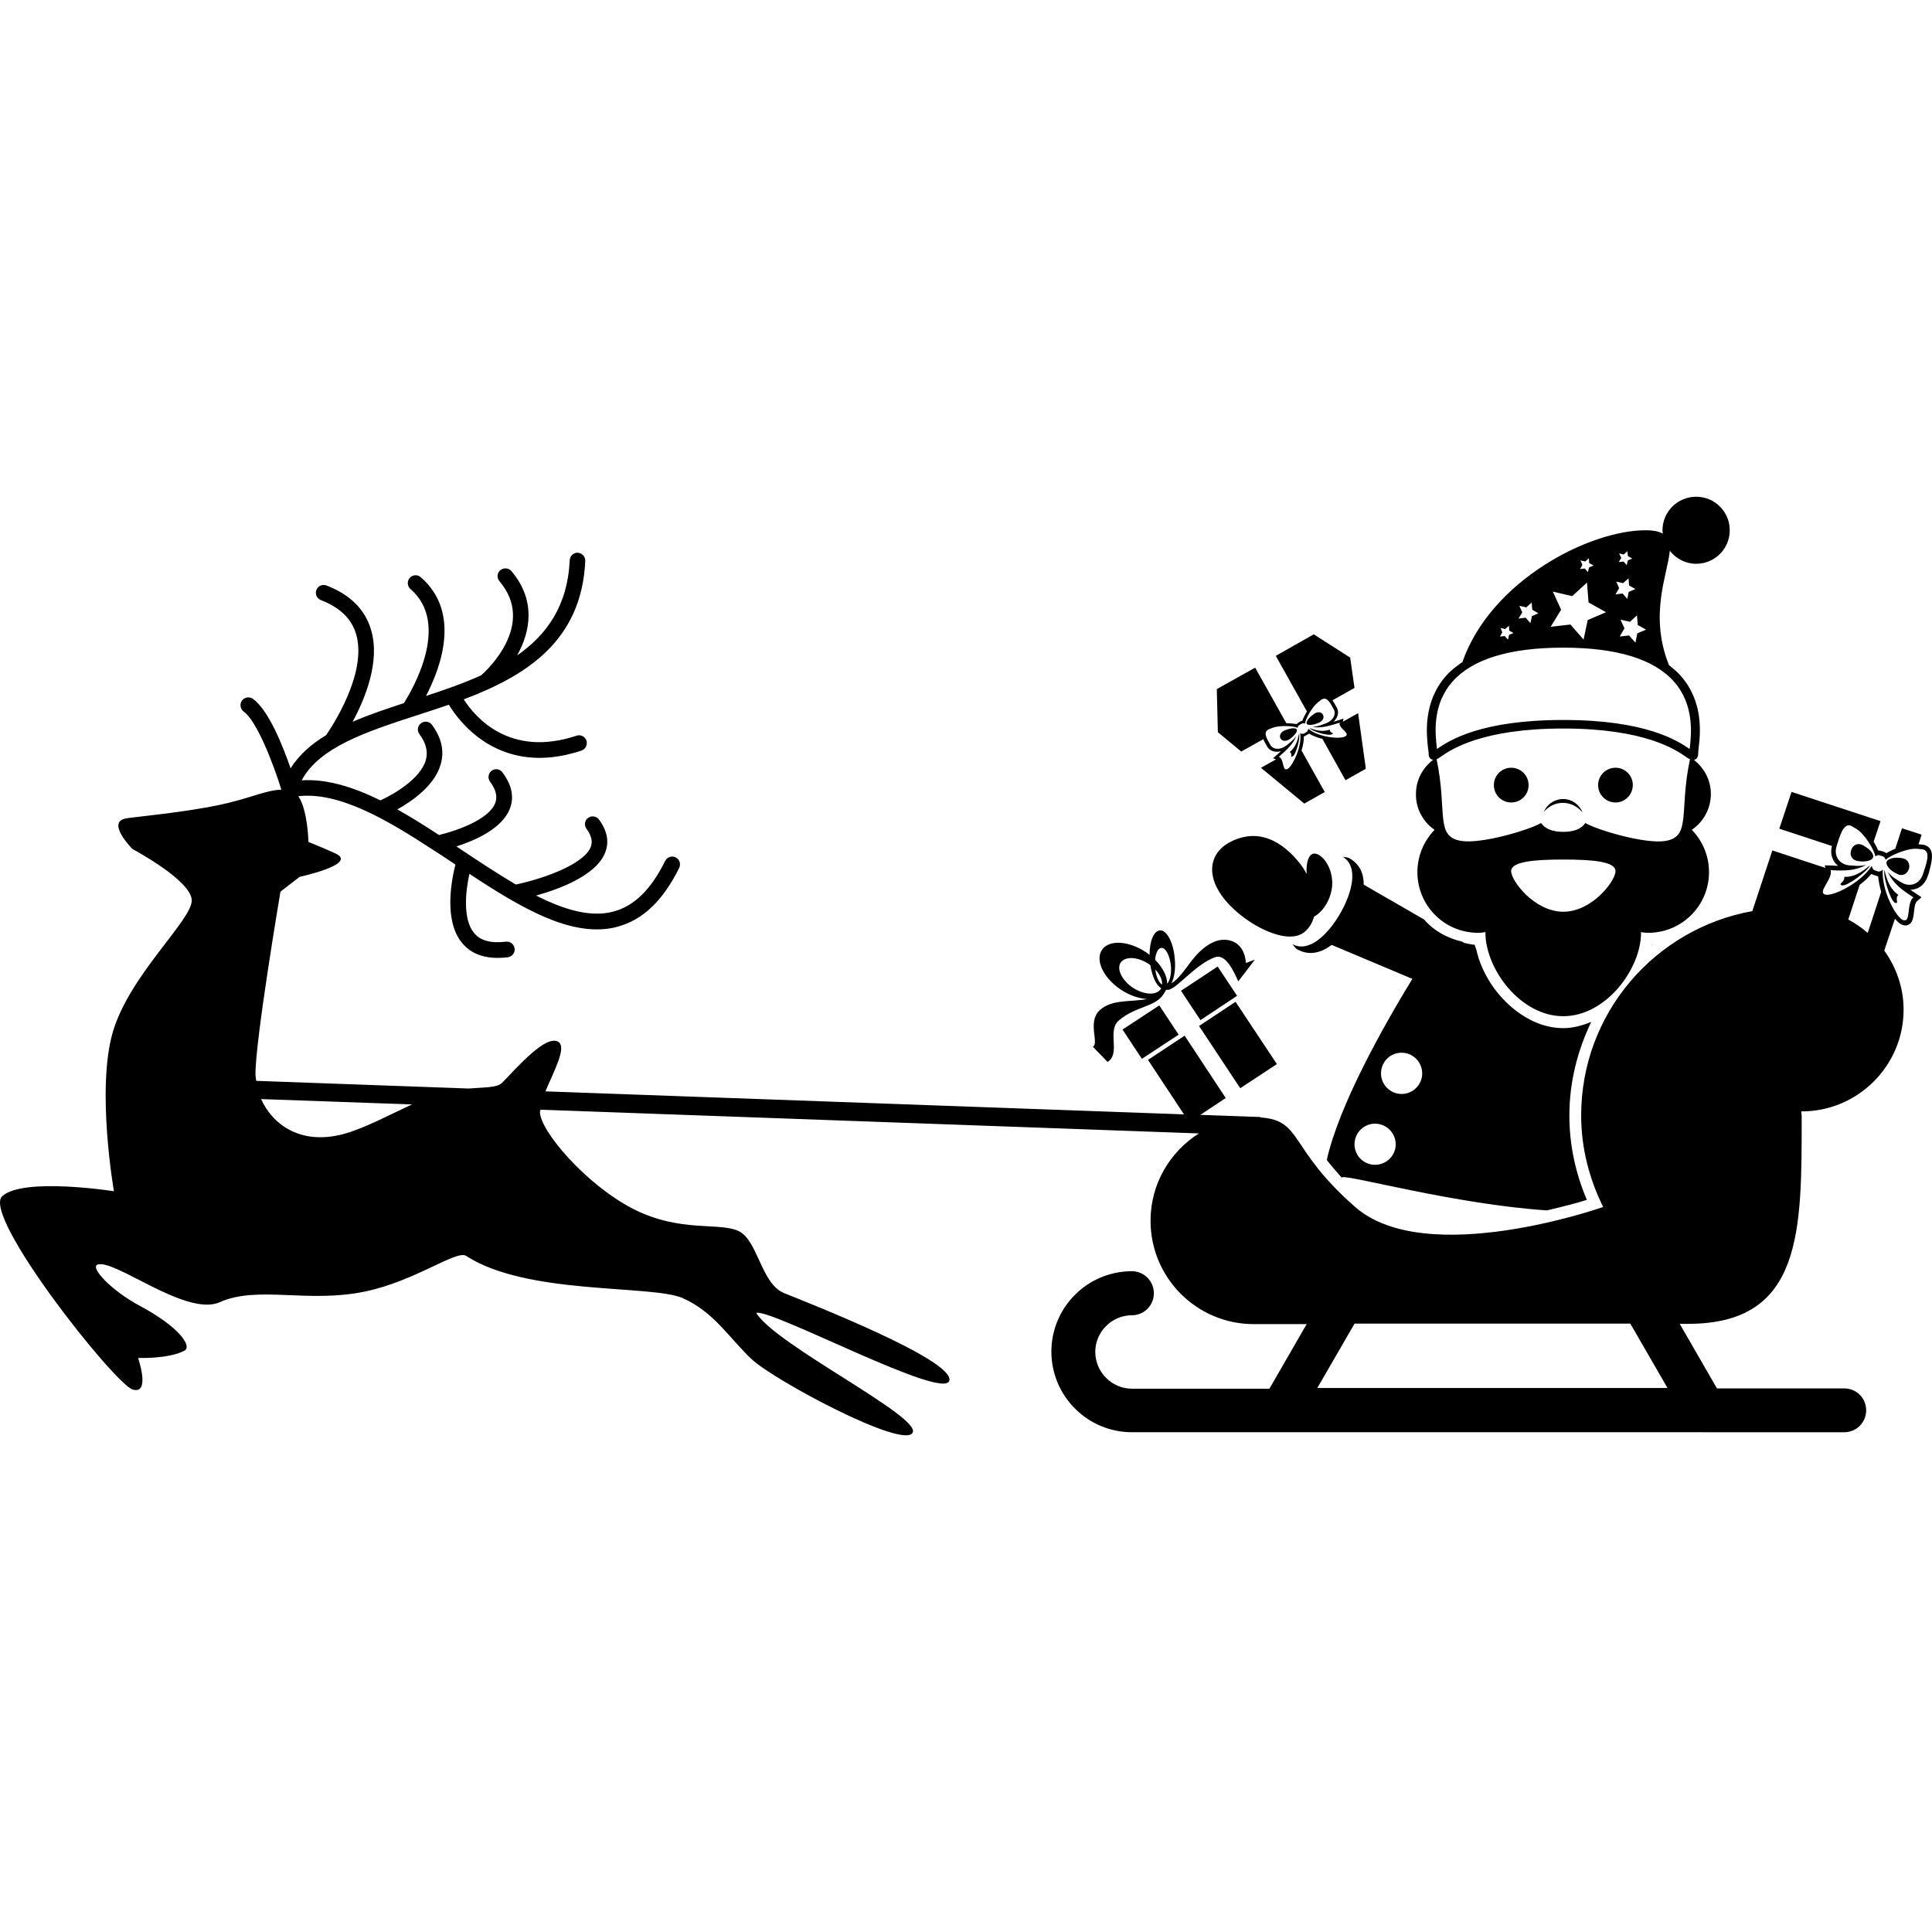 <?xml version="1.0" encoding="iso-8859-1"?>
<!-- Generator: Adobe Illustrator 16.0.0, SVG Export Plug-In . SVG Version: 6.00 Build 0)  -->
<!DOCTYPE svg PUBLIC "-//W3C//DTD SVG 1.1//EN" "http://www.w3.org/Graphics/SVG/1.1/DTD/svg11.dtd">
<svg version="1.1" id="Capa_1" xmlns="http://www.w3.org/2000/svg" xmlns:xlink="http://www.w3.org/1999/xlink" x="0px" y="0px"
	 width="143.447px" height="143.448px" viewBox="0 0 143.447 143.448" style="enable-background:new 0 0 143.447 143.448;"
	 xml:space="preserve">
<g>
	<path d="M91.004,66.875c-1.551-1.833-1.187-3.539,0.274-4.327c1.813-0.97,3.538-0.443,5.089,1.376
		c0.258,0.314,0.475,0.627,0.644,0.958c-0.043-0.896,0.168-1.535,0.622-1.506c0.591,0.058,1.392,1.134,1.271,2.452
		c-0.105,1.058-0.759,1.933-1.339,2.228c-0.122,0.443-0.343,0.833-0.691,1.128C95.623,70.262,92.549,68.699,91.004,66.875z
		 M112.203,57.002c-0.712,0-1.287,0.577-1.287,1.289c0,0.715,0.575,1.292,1.287,1.292c0.717,0,1.292-0.577,1.292-1.292
		C113.495,57.58,112.92,57.002,112.203,57.002z M119.95,57.002c-0.718,0-1.292,0.577-1.292,1.289c0,0.715,0.574,1.292,1.292,1.292
		c0.706,0,1.281-0.577,1.281-1.292C121.242,57.58,120.656,57.002,119.95,57.002z M105.132,58.946c0-1.042,0.506-1.943,1.275-2.531
		c-0.132-0.021-0.253-0.098-0.3-0.227c-0.026-0.066-0.032-0.143-0.032-0.248c0-0.082-0.021-0.2-0.042-0.358
		c-0.121-1.031-0.396-3.449,1.34-5.411c0.332-0.377,0.754-0.706,1.207-1.015c2.099-6.03,9.397-9.785,13.595-9.785
		c0.606,0,1.013,0.093,1.287,0.253c-0.005-0.084-0.026-0.166-0.026-0.253c0-1.371,1.118-2.489,2.5-2.489
		c1.387,0,2.494,1.118,2.494,2.489s-1.107,2.489-2.494,2.489c-0.797,0-1.503-0.382-1.957-0.971
		c-0.143,1.712-1.571,4.752-0.058,8.504c0.311,0.24,0.611,0.493,0.859,0.772c1.74,1.956,1.466,4.38,1.334,5.41
		c-0.016,0.158-0.026,0.277-0.026,0.359c0,0.372-0.2,0.464-0.321,0.485c0.759,0.594,1.26,1.49,1.26,2.526
		c0,1.107-0.559,2.086-1.413,2.668c0.786,0.81,1.276,1.917,1.276,3.144c0,2.483-2.015,4.503-4.514,4.503
		c-0.19,0-0.354-0.021-0.549-0.053c0.016,0.016,0.016,0.037,0.016,0.053c0,2.663-2.589,6.191-5.774,6.191
		c-3.195,0-5.779-3.528-5.779-6.191c0-0.016,0-0.037,0-0.053c-0.18,0.032-0.358,0.053-0.549,0.053c-2.494,0-4.503-2.02-4.503-4.503
		c0-1.227,0.495-2.334,1.275-3.144C105.675,61.037,105.11,60.058,105.132,58.946z M119.95,64.681c0-0.717-1.73-0.862-3.871-0.862
		c-2.146,0-3.881,0.145-3.881,0.862c0,0.72,1.734,3.014,3.881,3.014C118.215,67.694,119.95,65.4,119.95,64.681z M125.477,56.377
		c-0.095-0.045-0.195-0.105-0.316-0.195c-0.749-0.519-3.048-2.091-9.092-2.091c-6.054,0-8.343,1.572-9.091,2.091
		c-0.127,0.09-0.222,0.15-0.312,0.195c0.817,3.892-0.137,5.737,1.814,6.057c1.471,0.245,4.946-0.768,5.948-1.326
		c0.311,0.469,0.917,0.656,1.64,0.656c0.728,0,1.334-0.192,1.635-0.656c1.002,0.559,4.472,1.571,5.943,1.332
		C125.603,62.121,124.648,60.269,125.477,56.377z M121.542,45.688l-0.517,0.478l-0.706-0.158l0.295,0.644l-0.358,0.609l0.701-0.079
		l0.47,0.533l0.137-0.691l0.654-0.274l-0.617-0.346L121.542,45.688z M120.377,41.422l-0.189,0.309l0.358-0.037l0.237,0.269
		l0.079-0.351l0.332-0.14l-0.327-0.185l-0.031-0.361l-0.279,0.243l-0.343-0.079L120.377,41.422z M120.214,43.668l-0.264,0.462
		l0.527-0.061l0.348,0.401l0.105-0.524l0.496-0.211l-0.47-0.264l-0.042-0.53l-0.401,0.356l-0.511-0.119L120.214,43.668z
		 M117.492,41.936l-0.179,0.314l0.348-0.042l0.242,0.274l0.079-0.355l0.338-0.14l-0.327-0.179l-0.021-0.361l-0.27,0.243
		l-0.354-0.082L117.492,41.936z M115.91,45.269l-0.775,1.269l1.467-0.169l0.976,1.118l0.306-1.45l1.36-0.58l-1.297-0.728
		l-0.116-1.474l-1.097,1.005l-1.44-0.335L115.91,45.269z M113.025,45.467l-0.279,0.461l0.533-0.066l0.353,0.406l0.111-0.524
		l0.479-0.206l-0.453-0.264l-0.048-0.536l-0.396,0.356l-0.517-0.113L113.025,45.467z M111.544,46.954l-0.174,0.312l0.354-0.042
		l0.242,0.269l0.079-0.355l0.332-0.14l-0.321-0.179l-0.021-0.361l-0.284,0.25l-0.338-0.087L111.544,46.954z M106.682,55.502
		c0,0.042,0,0.073,0.011,0.108c0.918-0.638,3.27-2.154,9.376-2.154c6.097,0,8.459,1.516,9.376,2.154
		c0.017-0.035,0.017-0.071,0.021-0.108c0.105-0.947,0.364-3.17-1.187-4.904c-1.477-1.664-4.245-2.511-8.211-2.511
		s-6.729,0.842-8.216,2.511C106.302,52.338,106.571,54.556,106.682,55.502z M116.058,59.326c-0.638,0-1.202,0.393-1.429,0.954
		c0.343-0.406,0.839-0.67,1.413-0.67c0.596,0,1.107,0.288,1.466,0.72C117.271,59.745,116.717,59.326,116.058,59.326z M122.66,70.163
		l-0.021-0.026l-0.021,0.068L122.66,70.163z M98.508,86.13c0.923-4.098,4.161-9.851,6.354-13.452l-5.985-2.521
		c-0.775,0.58-1.661,0.834-2.568,0.327c-0.168-0.105-0.231-0.269-0.363-0.39c1.26,0.701,2.705-0.775,3.56-2.271
		c0.864-1.49,1.413-3.473,0.189-4.211c0.174,0.042,0.338,0.021,0.512,0.119c0.77,0.443,1.05,1.155,1.05,1.954l4.482,2.587
		c0.728,0.844,1.714,1.384,2.831,1.647l0.138,0.09c0.264,0.053,0.517,0.121,0.785,0.138c0.021,0.126,0.105,0.273,0.132,0.405
		c0.169,0.744,0.465,1.472,0.876,2.157c0,0.011,0,0.011,0,0.011c0.411,0.696,0.938,1.339,1.55,1.898
		c1.118,1.013,2.5,1.719,4.029,1.719c0.728,0,1.413-0.2,2.067-0.464c-1.018,2.125-1.624,4.456-1.624,6.961
		c0,2.109,0.432,4.213,1.297,6.254c-0.675,0.217-1.751,0.496-2.964,0.781c-6.818-0.454-14.707-2.643-15.198-2.458
		c-0.01,0-0.026,0.026-0.036,0.032C99.183,86.948,98.813,86.515,98.508,86.13z M102.537,79.702c0,0.834,0.69,1.524,1.534,1.524
		c0.839,0,1.524-0.69,1.524-1.524c0-0.854-0.686-1.539-1.524-1.539C103.228,78.152,102.537,78.837,102.537,79.702z M100.57,84.965
		c0,0.844,0.686,1.519,1.523,1.519c0.839,0,1.535-0.675,1.535-1.519c0-0.85-0.696-1.535-1.535-1.535
		C101.256,83.43,100.57,84.116,100.57,84.965z M136.777,65.735c0.374,0.084,1.936-1.091,2.067-1.485
		c-0.612,0.512-1.192,0.889-1.914,0.852C137.02,65.485,136.403,65.643,136.777,65.735z M141.186,63.71l-0.211-0.019
		c-0.427-0.042-0.822,0.098-0.901,0.298c-0.063,0.211,0.18,0.557,0.554,0.772l0.189,0.103c0.359,0.227,0.771,0.077,0.907-0.33
		l0.011-0.011C141.851,64.108,141.613,63.752,141.186,63.71z M138.528,62.888l-0.18-0.114c-0.358-0.221-0.78-0.068-0.896,0.335
		l-0.011,0.019c-0.137,0.398,0.105,0.77,0.527,0.805l0.211,0.026c0.433,0.031,0.823-0.093,0.896-0.298
		C139.146,63.455,138.892,63.099,138.528,62.888z M140.695,67.025c0.349,0.14-0.042-0.34,0.259-0.583
		c-0.606-0.411-0.85-1.052-1.034-1.835C139.788,65,140.348,66.875,140.695,67.025z M143.211,64.833l-0.079,0.208
		c-0.127,0.396-0.364,0.699-0.686,0.87c-0.189,0.098-0.396,0.153-0.606,0.153c0.143,0.095,0.295,0.192,0.459,0.306l0.369,0.248
		l-0.338,0.298c-0.143,0.124-0.195,0.524-0.222,0.804c-0.047,0.39-0.084,0.736-0.353,0.907c-0.096,0.061-0.243,0.127-0.475,0.051
		l-0.069-0.021c-0.163-0.076-0.332-0.222-0.517-0.443l-0.791,2.365c0.886,1.234,1.435,2.742,1.435,4.388
		c0,4.161-3.396,7.552-7.567,7.552c-0.011,0-0.016,0-0.037,0c0.011,0.116,0.037,0.216,0.037,0.338
		c0,8.511,0.105,15.435-8.433,15.435h-0.622l2.764,4.794h9.45c0.906,0,1.629,0.717,1.629,1.624s-0.723,1.63-1.629,1.63H84.043
		c-3.296,0-5.98-2.685-5.98-5.98c0-3.307,2.685-5.975,5.98-5.975c0.896,0,1.63,0.732,1.63,1.64c0,0.902-0.733,1.63-1.63,1.63
		c-1.492,0-2.721,1.234-2.721,2.716c0,1.503,1.229,2.737,2.721,2.737h10.209l2.764-4.794h-3.924c-4.229,0-7.667-3.433-7.667-7.679
		c0-2.736,1.444-5.12,3.591-6.48l-48.879-1.762c-0.005,0.032-0.044,0.096-0.044,0.132c-0.069,1.366,3.406,5.432,6.913,7.23
		c3.494,1.787,6.392,0.97,7.829,1.646c1.442,0.686,1.669,3.902,3.37,4.604c1.701,0.69,12.619,4.951,12.284,6.491
		c-0.334,1.562-13.12-5.3-14.341-5.021c1.392,2.363,12.311,7.721,11.609,8.907c-0.707,1.218-10.275-3.887-11.965-5.479
		c-1.69-1.603-2.787-3.496-5.11-4.524c-2.331-1.007-11.578-0.2-16.071-3.132c-0.707-0.465-3.72,1.84-7.462,2.637
		c-4.288,0.906-8.024-0.459-10.832,0.801c-2.474,1.107-7.781-3.206-9.062-2.795c-0.62,0.201,1.021,1.946,3.132,3.069
		c2.966,1.587,3.905,3.027,3.293,3.333c-1.203,0.622-3.428,0.532-3.428,0.532s0.949,2.737-0.401,2.347
		C8.52,102.773-1.384,90.259,0.164,88.815c1.556-1.424,8.295-0.369,8.295-0.369s-1.318-7.521-0.093-11.781
		c1.221-4.25,5.894-8.337,5.87-9.819c-0.016-1.479-4.396-3.805-4.396-3.805s-2.001-2.004-0.485-2.275
		c0.762-0.129,4.234-0.435,6.916-0.997c2.312-0.487,3.383-1.091,4.619-1.139c-0.606-1.967-1.837-5.121-2.787-5.79
		c-0.261-0.185-0.319-0.546-0.148-0.81c0.185-0.267,0.551-0.324,0.812-0.15c1.149,0.804,2.223,3.459,2.808,5.165
		c0.636-1.004,1.538-1.798,2.634-2.455c0.438-0.638,3.072-4.601,2.236-7.491c-0.34-1.16-1.194-1.988-2.623-2.545
		c-0.298-0.118-0.448-0.453-0.33-0.749c0.108-0.303,0.448-0.448,0.749-0.334c1.756,0.675,2.874,1.787,3.312,3.304
		c0.686,2.323-0.427,5.065-1.371,6.815c1.176-0.509,2.466-0.946,3.805-1.384c0.602-0.944,3.513-5.875,0.488-8.472
		c-0.237-0.211-0.267-0.578-0.056-0.82c0.2-0.243,0.578-0.277,0.815-0.061c3.014,2.597,1.503,6.697,0.396,8.819
		c1.403-0.458,2.803-0.946,4.092-1.529c0.443-0.387,4.089-3.781,1.368-6.981c-0.216-0.248-0.189-0.617,0.058-0.825
		c0.248-0.206,0.617-0.174,0.82,0.063c1.833,2.16,1.427,4.477,0.427,6.265c2.209-1.54,3.752-3.694,3.905-7.069
		c0.016-0.324,0.285-0.567,0.594-0.557c0.329,0.021,0.572,0.293,0.562,0.604c-0.274,6.006-4.454,8.553-9.023,10.283
		c0.831,1.308,3.401,4.353,8.369,2.7c0.298-0.113,0.633,0.059,0.741,0.361c0.092,0.309-0.061,0.633-0.366,0.741
		c-0.417,0.14-0.823,0.242-1.2,0.33c-5.163,1.11-7.862-2.436-8.651-3.734c-0.804,0.277-1.603,0.541-2.386,0.789
		c-3.699,1.205-7.225,2.355-8.538,4.823c1.88-0.113,3.839,0.503,5.843,1.489c0.978-0.44,2.974-1.592,3.375-3
		c0.167-0.628,0.016-1.247-0.475-1.912c-0.2-0.258-0.147-0.622,0.114-0.814c0.253-0.195,0.619-0.143,0.814,0.119
		c0.712,0.959,0.934,1.943,0.648,2.927c-0.443,1.577-2.112,2.732-3.219,3.351c1.026,0.58,2.067,1.227,3.09,1.901
		c1.191-0.279,3.696-1.11,4.179-2.376c0.176-0.475,0.058-0.986-0.385-1.582c-0.187-0.253-0.145-0.619,0.119-0.814
		c0.25-0.19,0.622-0.135,0.799,0.124c0.693,0.917,0.886,1.824,0.556,2.684c-0.572,1.495-2.597,2.371-3.968,2.813
		c0.135,0.093,0.264,0.185,0.406,0.274c1.366,0.91,2.71,1.793,4,2.555c1.961-0.411,5.033-1.468,5.563-2.787
		c0.053-0.156,0.231-0.609-0.309-1.345c-0.195-0.258-0.15-0.625,0.113-0.815c0.248-0.189,0.627-0.134,0.81,0.124
		c0.767,1.025,0.68,1.901,0.458,2.452c-0.665,1.69-3.37,2.7-5.128,3.19c2.104,1.065,4.061,1.643,5.756,1.184
		c1.521-0.406,2.787-1.637,3.823-3.754c0.146-0.29,0.496-0.409,0.778-0.264c0.3,0.14,0.403,0.491,0.269,0.778
		c-1.21,2.441-2.7,3.86-4.566,4.364c-0.098,0.026-0.185,0.047-0.282,0.074c-3.235,0.691-6.874-1.455-10.729-3.994
		c-0.288,1.289-0.509,3.369,0.351,4.4c0.475,0.569,1.248,0.77,2.355,0.638c0.319-0.047,0.609,0.195,0.651,0.512
		c0.035,0.296-0.156,0.569-0.458,0.633c-0.021,0.011-0.037,0.016-0.053,0.011c-1.514,0.185-2.653-0.169-3.386-1.055
		c-1.387-1.661-0.788-4.707-0.498-5.824c-0.053-0.037-0.119-0.077-0.167-0.114c-0.49-0.33-0.989-0.659-1.49-0.978
		c-3.488-2.283-7-4.324-10.006-3.989c0.702,1.036,0.749,3.396,0.749,3.396s1.374,0.557,2.014,0.86
		c1.695,0.793-2.666,1.732-2.666,1.732l-1.426,1.102c0,0-1.901,11.198-1.854,13.624c0.008,0.137,0.039,0.279,0.055,0.422L34.8,80.82
		c1.173-0.095,2.117-0.053,2.479-0.422c1.179-1.213,3.267-3.606,4.174-3.043c0.654,0.396-0.335,2.188-0.955,3.676l47.411,1.709
		l-2.674-4.045l2.722-1.798l3.053,4.63l-1.888,1.249l4.419,0.158c0.043,0,0.053,0.032,0.085,0.037
		c3.101,0.232,2.015,2.283,6.992,6.645c5.289,4.631,18.415,0,18.415,0c-1.018-2.057-1.635-4.351-1.635-6.792
		c0-7.604,5.495-13.877,12.709-15.177l1.487-4.504l3.934,1.295l-0.042-0.189l0.453,0.013c0.19,0.011,0.359,0.021,0.538,0.026
		c-0.427-0.329-0.617-0.891-0.459-1.474l-3.907-1.287l0.907-2.731l6.607,2.17l-0.512,1.524c0.138,0.227,0.259,0.458,0.332,0.653
		c0.069,0,0.132,0.011,0.206,0.032l0.232,0.073c0.062,0.035,0.121,0.056,0.179,0.098c0.174-0.113,0.422-0.221,0.659-0.329
		l0.496-1.521l1.461,0.475l-0.232,0.714l0.285,0.026c0.284,0.026,0.511,0.171,0.622,0.404
		C143.575,63.568,143.354,64.222,143.211,64.833z M30.589,82.001l-11.201-0.396c0.833,1.861,2.9,3.443,6.097,2.6
		C27.045,83.784,28.843,82.808,30.589,82.001z M123.81,103.058l-2.763-4.783h-20.472l-2.769,4.783H123.81z M139.673,66.22
		c-0.111-0.382-0.185-0.788-0.228-1.16c-0.042,0-0.089-0.019-0.137-0.029l-0.232-0.084c-0.042-0.011-0.089-0.029-0.126-0.061
		c-0.253,0.293-0.549,0.572-0.876,0.814l-0.844,2.571c0.518,0.282,1.008,0.611,1.445,0.999L139.673,66.22z M142.699,63.056
		l-0.374-0.034c-0.654-0.058-1.94,0.456-2.326,0.817c-0.031-0.124-0.1-0.222-0.2-0.253l-0.242-0.082
		c-0.105-0.026-0.211,0-0.316,0.087c-0.085-0.519-0.823-1.698-1.393-2.035l-0.332-0.2c-0.633-0.385-0.918,0.743-1.149,1.453v0.01
		c-0.232,0.712,0.179,1.351,0.928,1.432l0.38,0.026c0.327,0.037,0.628,0,0.886-0.065c-0.822,0.453-1.598,0.448-2.637,0.396
		c0.169,0.69-1.044,1.65-0.385,1.819c0.585,0.124,2.621-0.87,3.438-2.139c0.026,0.166,0.105,0.295,0.216,0.335l0.232,0.074
		c0.126,0.044,0.253-0.021,0.369-0.135c-0.111,1.514,0.949,3.522,1.508,3.755c0.011,0,0.011,0,0.042,0
		c0.554,0.171,0.19-1.25,0.723-1.693c-0.881-0.569-1.508-1.03-1.903-1.882c0.174,0.216,0.396,0.417,0.686,0.578l0.327,0.2
		c0.633,0.382,1.354,0.113,1.587-0.588l0.011-0.029C143,64.201,143.438,63.127,142.699,63.056z M81.143,77.719
		c0.485-0.232-0.433-1.867,0.517-2.721c0.896-0.823,2.331-0.586,3.513-0.823c-0.597-0.031-1.292-0.264-1.946-0.69
		c-1.292-0.865-1.93-2.178-1.408-2.959c0.512-0.77,1.973-0.686,3.259,0.169c0.101,0.063,0.19,0.132,0.274,0.211
		c0-1.013,0.306-1.779,0.76-1.83c0.517-0.037,1.013,0.892,1.112,2.104c0.079,0.76-0.042,1.424-0.248,1.835
		c1.098-0.706,1.572-2.384,3.164-3.085c0.896-0.385,2.247-0.121,2.368,1.571l0.664-0.247l-1.233,1.613
		c-0.312-0.717-0.934-2.062-1.698-1.804c-1.551,0.538-3.027,2.584-3.607,2.421c-0.021,0.016-0.053,0.021-0.073,0.042
		c-0.021,0.053-0.085,0.143-0.169,0.284c-0.602,0.966-2.062,0.887-3.322,1.957c-0.896,0.78,0.163,2.452-0.833,3.08L81.143,77.719z
		 M85.762,71.264c0.564,0.56,0.902,1.224,0.902,1.772c0.2-0.222,0.327-0.738,0.274-1.318c-0.074-0.78-0.391-1.36-0.712-1.34
		C85.989,70.405,85.805,70.758,85.762,71.264z M85.778,71.987c0.073,0.543,0.273,0.986,0.506,1.113
		C86.306,72.751,86.121,72.34,85.778,71.987z M86.031,73.595c0,0,0-0.005,0.011-0.005c0.042-0.037,0.089-0.09,0.137-0.143
		c0.016-0.021,0.021-0.053,0.031-0.079c-0.358-0.206-0.659-0.859-0.796-1.692c-0.031-0.032-0.074-0.074-0.121-0.105
		c-0.833-0.544-1.746-0.58-2.083-0.105c-0.322,0.484,0.084,1.308,0.896,1.866C84.829,73.811,85.62,73.901,86.031,73.595z
		 M94.806,79.006l-3.068-4.625l-2.711,1.798l3.059,4.62L94.806,79.006z M83.347,76.443l1.435,2.173l2.731-1.793l-1.439-2.173
		L83.347,76.443z M90.408,71.765l-2.722,1.799l1.445,2.178l2.721-1.804L90.408,71.765z M95.781,54.859l0.143-0.113
		c0.259-0.216,0.422-0.475,0.358-0.588c-0.073-0.113-0.379-0.113-0.706,0.005l-0.158,0.053c-0.316,0.119-0.464,0.396-0.343,0.612
		l0.011,0.005C95.207,55.054,95.523,55.059,95.781,54.859z M95.987,56.151c0.264-0.164,0.58-1.437,0.459-1.658
		c-0.111,0.527-0.243,0.965-0.686,1.35C96.009,55.94,95.739,56.317,95.987,56.151z M98.872,54.529
		c0.274-0.129-0.185-0.098-0.127-0.351c-0.559,0.174-1.013,0.063-1.508-0.118C97.354,54.276,98.593,54.659,98.872,54.529z
		 M97.723,53.736l0.163-0.059c0.312-0.116,0.464-0.39,0.338-0.611l-0.006-0.011c-0.121-0.227-0.442-0.227-0.706-0.011l-0.132,0.104
		c-0.27,0.216-0.422,0.479-0.359,0.593C97.084,53.854,97.406,53.854,97.723,53.736z M90.424,54.363l-0.079-3.198l2.848-1.592
		l2.315,4.126c0.279,0,0.559,0.026,0.759,0.068c0.032-0.037,0.085-0.074,0.121-0.103l0.158-0.098
		c0.059-0.026,0.111-0.048,0.153-0.063c0.068-0.2,0.195-0.443,0.338-0.675l-2.311-4.132l2.821-1.598l2.7,1.727l0.322,2.252
		l-1.635,0.918c0.095,0.132,0.168,0.271,0.242,0.411l0.063,0.103c0.126,0.222,0.143,0.47,0.042,0.702
		c-0.063,0.142-0.153,0.266-0.264,0.379c0.11-0.039,0.253-0.082,0.4-0.124l0.333-0.113l-0.043,0.232l1.129-0.633l0.575,4.126
		L99.9,57.931l-1.714-3.072c-0.375-0.087-0.712-0.222-0.986-0.391c-0.048,0.024-0.079,0.051-0.116,0.066l-0.163,0.098
		c-0.037,0.021-0.074,0.037-0.111,0.047c0,0.325-0.062,0.691-0.174,1.044l1.725,3.083l-1.519,0.859l-3.217-2.658l1.118-0.625
		l-0.222-0.082l0.264-0.237c0.116-0.098,0.231-0.195,0.327-0.288c-0.438,0.114-0.828-0.01-1.028-0.345l-0.063-0.119
		c-0.09-0.134-0.158-0.279-0.222-0.427l-1.64,0.917L90.424,54.363z M94.311,55.286v0.011c0.222,0.388,0.78,0.398,1.233,0.032
		l0.232-0.195c0.206-0.161,0.369-0.333,0.479-0.501c-0.242,0.609-0.69,1.021-1.302,1.556c0.422,0.171,0.221,1.17,0.675,0.886
		c0.39-0.267,1.06-1.719,0.907-2.632c0.105,0.051,0.2,0.061,0.3,0.011L97,54.358c0.084-0.05,0.126-0.143,0.132-0.256
		c0.701,0.617,2.294,0.799,2.721,0.588c0.501-0.237-0.485-0.577-0.385-1.031c-0.791,0.245-1.382,0.422-2.025,0.314
		c0.201-0.016,0.443-0.059,0.686-0.15l0.285-0.103c0.554-0.201,0.822-0.68,0.611-1.071l-0.01-0.01
		c-0.222-0.393-0.496-1.02-0.955-0.654l-0.242,0.195c-0.406,0.324-0.896,1.21-0.923,1.55c-0.09-0.037-0.169-0.037-0.253,0.006
		l-0.169,0.098c-0.068,0.047-0.116,0.124-0.127,0.205c-0.311-0.152-1.312-0.189-1.804-0.019l-0.284,0.105
		C93.698,54.329,94.089,54.89,94.311,55.286z"/>
</g>
<g>
</g>
<g>
</g>
<g>
</g>
<g>
</g>
<g>
</g>
<g>
</g>
<g>
</g>
<g>
</g>
<g>
</g>
<g>
</g>
<g>
</g>
<g>
</g>
<g>
</g>
<g>
</g>
<g>
</g>
</svg>
